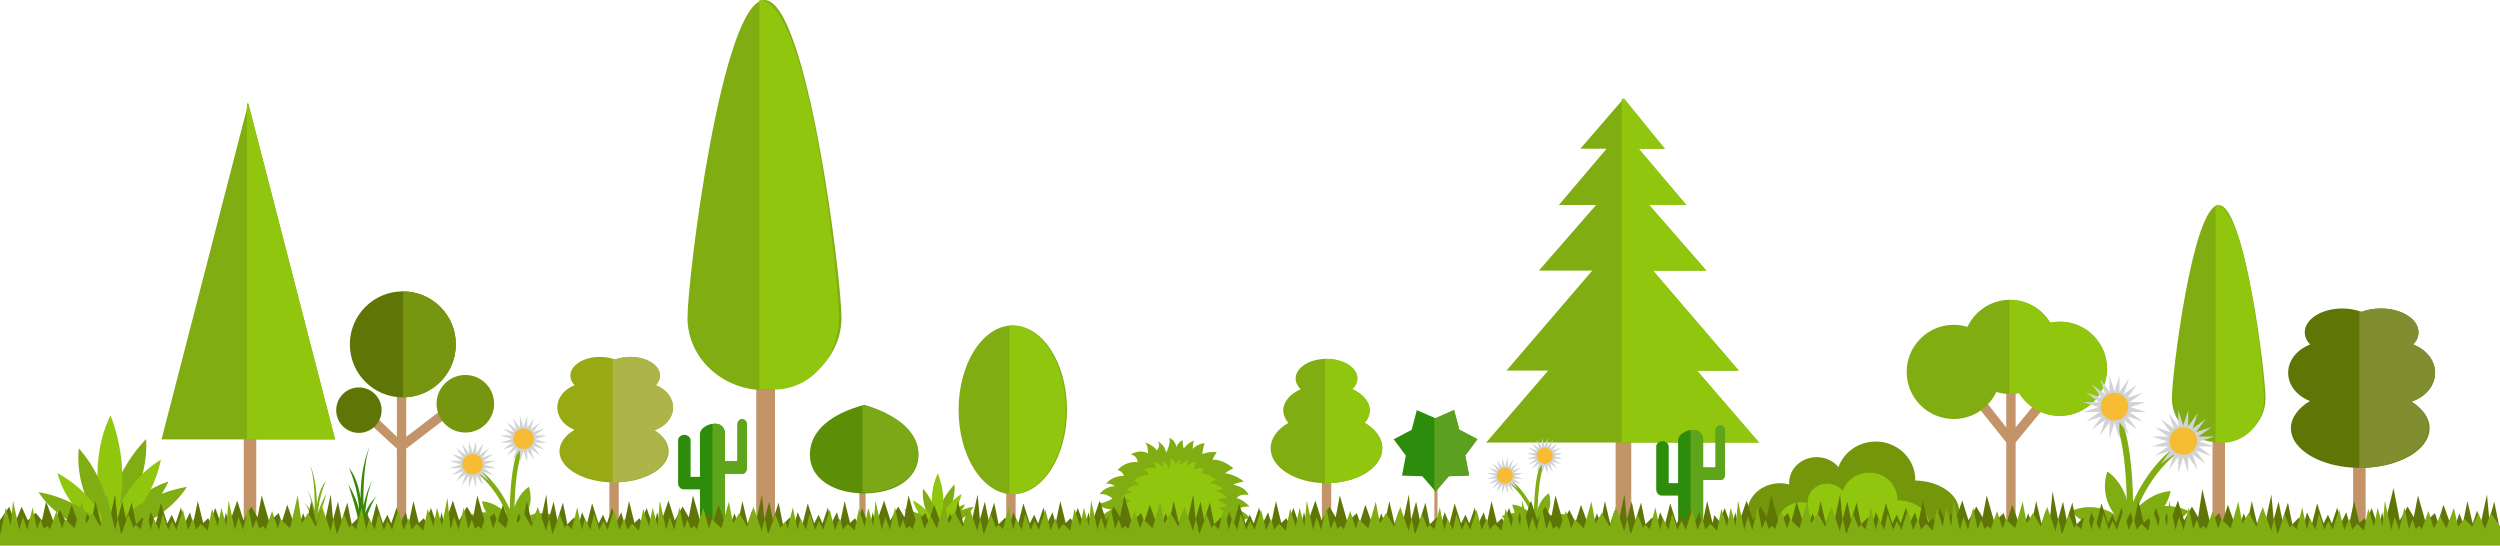 <svg width="563" height="123" viewBox="0 0 563 123" fill="none" xmlns="http://www.w3.org/2000/svg">
<path d="M299.797 104.577H297.686V121.467H299.797V104.577Z" fill="#C39467"/>
<path d="M307.334 95.224C308.059 94.387 308.467 93.437 308.467 92.424C308.467 90.46 306.926 88.729 304.548 87.638C305.265 86.941 305.681 86.118 305.681 85.224C305.681 82.789 302.57 80.812 298.728 80.812C294.885 80.812 291.775 82.789 291.775 85.224C291.775 86.118 292.197 86.941 292.908 87.638C290.536 88.729 288.988 90.467 288.988 92.424C288.988 93.437 289.403 94.387 290.121 95.224C287.672 96.66 286.145 98.694 286.145 100.953C286.145 105.295 291.775 108.814 298.728 108.814C305.681 108.814 311.311 105.295 311.311 100.953C311.311 98.694 309.783 96.653 307.334 95.224Z" fill="#80AD12"/>
<path d="M307.334 95.225C308.059 94.387 308.468 93.437 308.468 92.424C308.468 90.46 306.926 88.729 304.548 87.638C305.265 86.941 305.681 86.118 305.681 85.224C305.681 82.789 302.472 80.812 298.629 80.812C298.58 80.812 299.087 80.819 298.383 80.819V108.821C299.087 108.821 298.58 108.821 298.629 108.821C305.582 108.821 311.261 105.302 311.261 100.96C311.261 98.694 309.784 96.653 307.334 95.225Z" fill="#91C60E"/>
<path d="M532.739 100.355H529.924V120.763H532.739V100.355Z" fill="#C39467"/>
<path d="M543.091 90.453C546.195 89.412 548.383 86.899 548.383 83.95C548.383 81.121 546.357 78.693 543.45 77.581C544.21 76.779 544.646 75.843 544.646 74.837C544.646 71.874 540.86 69.467 536.194 69.467C534.597 69.467 533.112 69.756 531.838 70.241C530.564 69.756 529.079 69.467 527.482 69.467C522.816 69.467 519.03 71.867 519.03 74.837C519.03 75.843 519.473 76.779 520.226 77.581C517.32 78.693 515.293 81.121 515.293 83.95C515.293 86.772 517.306 89.193 520.198 90.305C517.545 91.903 515.912 94.063 515.912 96.442C515.912 101.375 522.901 105.373 531.521 105.373C540.142 105.373 547.131 101.375 547.131 96.442C547.138 94.141 545.604 92.043 543.091 90.453Z" fill="#5F7505"/>
<path d="M548.383 83.957C548.383 81.128 546.357 78.7 543.45 77.588C544.21 76.786 544.647 75.85 544.647 74.844C544.647 71.881 540.86 69.474 536.194 69.474C534.597 69.474 532.95 69.763 531.676 70.248C531.62 70.227 532.035 70.206 531.332 70.192V105.38C539.777 105.337 546.976 101.361 546.976 96.456C546.976 94.148 545.526 92.043 543.007 90.46C546.11 89.418 548.383 86.899 548.383 83.957Z" fill="#808E2F"/>
<path d="M139.342 104.577H137.231V120.764H139.342V104.577Z" fill="#C39467"/>
<path d="M147.4 96.893C149.842 96.077 151.566 94.092 151.566 91.777C151.566 89.546 149.969 87.632 147.682 86.759C148.28 86.126 148.625 85.387 148.625 84.599C148.625 82.262 145.641 80.369 141.967 80.369C140.708 80.369 139.539 80.594 138.533 80.981C137.527 80.594 136.358 80.369 135.099 80.369C131.418 80.369 128.441 82.262 128.441 84.599C128.441 85.387 128.793 86.126 129.384 86.759C127.09 87.632 125.5 89.546 125.5 91.777C125.5 94.001 127.083 95.908 129.363 96.788C127.273 98.047 125.992 99.751 125.992 101.622C125.992 105.507 131.495 108.653 138.287 108.653C145.078 108.653 150.581 105.5 150.581 101.622C150.588 99.8 149.385 98.139 147.4 96.893Z" fill="#98AA13"/>
<path d="M151.574 91.769C151.574 89.538 149.976 87.624 147.689 86.751C148.287 86.118 148.632 85.379 148.632 84.591C148.632 82.254 145.648 80.361 141.974 80.361C140.715 80.361 139.314 80.586 138.315 80.974C138.273 80.952 138.646 80.945 137.942 80.924V108.645C144.979 108.617 150.37 105.478 150.37 101.614C150.37 99.799 149.279 98.138 147.295 96.892C149.73 96.069 151.574 94.091 151.574 91.769Z" fill="#ADB548"/>
<path d="M228.719 103.873H226.608V120.06H228.719V103.873Z" fill="#C39467"/>
<path d="M240.289 92.304C240.289 102.804 234.82 111.312 228.079 111.312C221.337 111.312 215.875 102.804 215.875 92.304C215.875 81.804 221.344 73.296 228.079 73.296C234.82 73.296 240.289 81.811 240.289 92.304Z" fill="#80AD12"/>
<path d="M227.79 73.296C227.727 73.296 228.015 73.303 227.312 73.303V111.305C228.015 111.305 227.727 111.312 227.79 111.312C234.532 111.312 240 102.804 240 92.304C239.993 81.811 234.532 73.296 227.79 73.296Z" fill="#91C60E"/>
<path d="M462.286 89.482L460.555 88.159L453.918 96.259V87.687H451.807V96.259L445.438 88.159L443.707 89.482L451.807 99.623V120.764H453.918V99.623L462.286 89.482Z" fill="#C39467"/>
<path d="M463.912 72.444C463.166 72.444 462.441 72.521 461.737 72.669C459.879 69.587 456.516 67.518 452.652 67.518C448.415 67.518 444.763 70.009 443.067 73.605C442.089 73.31 441.054 73.148 439.984 73.148C434.129 73.148 429.379 77.898 429.379 83.753C429.379 89.609 434.129 94.359 439.984 94.359C444.221 94.359 447.873 91.868 449.57 88.271C450.548 88.567 451.582 88.729 452.652 88.729C453.398 88.729 454.123 88.651 454.827 88.504C456.684 91.586 460.048 93.655 463.912 93.655C469.767 93.655 474.518 88.905 474.518 83.049C474.518 77.194 469.774 72.444 463.912 72.444Z" fill="#80AD12"/>
<path d="M463.912 72.444C463.166 72.444 462.265 72.521 461.561 72.669C459.739 69.643 456.734 67.595 452.511 67.525V88.722C453.215 88.708 454.017 88.637 454.651 88.511C456.509 91.593 459.964 93.662 463.82 93.662C469.676 93.662 474.468 88.912 474.468 83.056C474.468 77.201 469.774 72.444 463.912 72.444Z" fill="#91C60E"/>
<path d="M194.939 99.651H193.531V118.652H194.939V99.651Z" fill="#C39467"/>
<path d="M206.846 102.382C206.846 107.885 201.371 111.115 194.615 111.115C187.859 111.115 182.384 107.885 182.384 102.382C182.384 96.878 187.352 93.113 194.615 91.178C201.272 93.155 206.846 96.871 206.846 102.382Z" fill="#5D8E07"/>
<path d="M194.509 91.178C194.453 91.192 194.939 91.213 194.235 91.227V110.911H196.269C202.244 110.207 206.79 107.357 206.79 102.311C206.797 96.808 201.167 93.155 194.509 91.178Z" fill="#7BA816"/>
<path d="M174.53 50.389H170.307V121.467H174.53V50.389Z" fill="#C39467"/>
<path d="M189.506 71.571C189.506 80.558 181.743 87.849 172.165 87.849C162.587 87.849 154.825 80.565 154.825 71.571C154.825 62.584 162.587 0 172.165 0C181.743 0 189.506 62.584 189.506 71.571Z" fill="#80AD12"/>
<path d="M175.48 87.687C183.467 86.984 188.928 79.566 188.928 71.642C188.928 62.655 182.271 0 171.011 0V87.687H175.48Z" fill="#91C60E"/>
<path d="M501.07 77.131H498.255V120.06H501.07V77.131Z" fill="#C39467"/>
<path d="M510.198 89.714C510.198 95.182 505.476 99.616 499.656 99.616C493.836 99.616 489.106 95.182 489.106 89.714C489.106 84.246 493.829 46.187 499.649 46.187C505.469 46.187 510.198 84.246 510.198 89.714Z" fill="#80AD12"/>
<path d="M501.668 99.651C506.524 98.947 509.853 94.647 509.853 89.827C509.853 84.359 505.996 46.187 498.959 46.187V99.651H501.668Z" fill="#91C60E"/>
<path d="M323.725 103.874H323.021V122.171H323.725V103.874Z" fill="#C39467"/>
<path d="M330.847 107.076L326.266 107.244L323.296 110.728L320.312 107.252L315.731 107.104L316.589 102.6L313.852 98.926L317.905 96.794L319.066 92.36L323.268 94.197L327.455 92.346L328.637 96.773L332.698 98.898L329.974 102.579L330.847 107.076Z" fill="#2E8C0C"/>
<path d="M328.637 96.773L327.455 92.346L323.211 94.197L323.021 94.141V110.545L323.24 110.728L326.238 107.244L330.833 107.076L329.967 102.579L332.698 98.898L328.637 96.773Z" fill="#5BA01F"/>
<path d="M367.358 78.538H363.839V119.356H367.358V78.538Z" fill="#C39467"/>
<path d="M396.134 99.653L382.179 83.466H391.574L372.256 60.946H384.269L371.39 46.168H379.765L369.032 33.5H374.937L365.408 22.472L355.886 33.5H361.791L351.052 46.168H359.433L346.548 60.946H358.568L339.25 83.466H348.638L334.689 99.653H396.134Z" fill="#80AD12"/>
<path d="M365.246 99.651H396.134L382.178 83.465H391.573L372.255 60.945H384.268L371.39 46.166H379.764L369.032 33.498H374.937L365.816 22.238H365.246V99.651Z" fill="#91C60E"/>
<path d="M57.708 84.872H54.893V120.763H57.708V84.872Z" fill="#C39467"/>
<path d="M36.377 98.948L55.92 23.252L75.456 98.948H36.377Z" fill="#80AD12"/>
<path d="M55.596 98.947H75.456L55.836 23.076L55.596 23.512V98.947Z" fill="#91C60E"/>
<path d="M101.966 93.001L100.235 91.677L91.488 98.37V89.095H89.376V98.37L81.6 90.974L79.869 92.297L89.376 101.03V122.171H91.488V101.03L101.966 93.001Z" fill="#C39467"/>
<path d="M102.656 77.553C102.656 84.147 97.314 89.489 90.72 89.489C84.126 89.489 78.785 84.147 78.785 77.553C78.785 70.959 84.126 65.618 90.72 65.618C97.314 65.618 102.656 70.959 102.656 77.553Z" fill="#5F7505"/>
<path d="M111.277 90.924C111.277 94.507 108.378 97.406 104.796 97.406C101.213 97.406 98.314 94.5 98.314 90.924C98.314 87.342 101.213 84.443 104.796 84.443C108.378 84.443 111.277 87.342 111.277 90.924Z" fill="#75960E"/>
<path d="M85.942 92.374C85.942 95.203 83.648 97.49 80.826 97.49C77.997 97.49 75.71 95.196 75.71 92.374C75.71 89.545 78.004 87.251 80.826 87.251C83.655 87.258 85.942 89.552 85.942 92.374Z" fill="#5F7505"/>
<path d="M90.784 65.618V89.482C97.35 89.447 102.656 84.119 102.656 77.546C102.656 70.98 97.35 65.653 90.784 65.618Z" fill="#75960E"/>
<path d="M280.796 120.06H247.72C247.72 120.06 248.952 118.533 250.416 117.892C250.416 117.892 249.064 116.808 247.72 117.104C247.72 117.104 248.424 115.126 250.887 114.711C250.887 114.711 248.304 114.866 247.312 113.402C247.312 113.402 248.952 113.276 250.535 112.276C250.535 112.276 249.085 110.967 247.629 111.319C247.629 111.319 248.727 109.511 251.063 109.511C251.063 109.511 250.226 108.765 249.128 108.941C249.128 108.941 250.05 107.266 253.132 107.139C253.132 107.139 252.738 106.041 251.682 105.865C251.682 105.865 253.181 103.838 256.214 104.064C256.214 104.064 256.081 102.48 254.631 102.389C254.631 102.389 256.482 100.981 258.544 102.121C258.544 102.121 258.544 99.792 257.706 99.616C257.706 99.616 259.557 100.059 260.521 101.417C260.521 101.417 261.535 100.404 260.697 99.391C260.697 99.391 262.457 100.186 262.59 101.987C262.59 101.987 263.688 100.01 263.336 98.645C263.336 98.645 264.702 99.039 264.92 100.714C264.92 100.714 265.272 99.524 266.37 99.13C266.37 99.13 266.236 100.052 266.588 101.023C266.588 101.023 267.249 99.876 268.875 99.222C268.875 99.222 268.607 99.749 268.607 101.073C268.607 101.073 269.755 99.925 271.247 99.799C271.247 99.799 270.761 101.65 270.761 102.262C270.761 102.262 272.344 101.6 274.019 101.819C274.019 101.819 273.576 102.389 273.048 103.536C273.048 103.536 275.159 103.226 277.756 105.471C277.756 105.471 276.306 106.133 275.905 106.569C275.905 106.569 278.326 106.879 280.128 108.462C280.128 108.462 278.411 108.68 277.749 109.187C277.749 109.187 280.388 109.518 281.183 111.453C281.183 111.453 279.114 111.101 278.502 112.199C278.502 112.199 279.516 112.199 281.409 114.05C281.409 114.05 279.382 114.008 278.502 114.796C278.502 114.796 280.353 115.014 281.409 116.689C281.409 116.689 279.691 116.998 278.77 117.963C278.777 117.948 280.402 117.949 280.796 120.06Z" fill="#80AD12"/>
<path d="M275.962 118.652H252.611C252.611 118.652 253.484 117.407 254.518 116.956C254.518 116.956 253.568 116.105 252.611 116.316C252.611 116.316 253.111 114.873 254.849 114.585C254.849 114.585 253.027 114.676 252.323 113.634C252.323 113.634 253.484 113.536 254.603 112.832C254.603 112.832 253.575 111.903 252.555 112.15C252.555 112.15 253.329 110.876 254.976 110.876C254.976 110.876 254.385 110.348 253.611 110.468C253.611 110.468 254.265 109.285 256.44 109.194C256.44 109.194 256.158 108.42 255.412 108.293C255.412 108.293 256.468 106.864 258.607 107.019C258.607 107.019 258.516 105.9 257.488 105.837C257.488 105.837 258.79 104.845 260.254 105.654C260.254 105.654 260.254 104.007 259.663 103.881C259.663 103.881 260.965 104.19 261.647 105.154C261.647 105.154 262.358 104.444 261.774 103.726C261.774 103.726 263.013 104.282 263.111 105.555C263.111 105.555 263.885 104.155 263.639 103.198C263.639 103.198 264.603 103.479 264.758 104.655C264.758 104.655 265.004 103.817 265.786 103.536C265.786 103.536 265.694 104.19 265.94 104.873C265.94 104.873 266.405 104.063 267.552 103.599C267.552 103.599 267.362 103.972 267.362 104.901C267.362 104.901 268.171 104.092 269.227 104C269.227 104 268.882 105.302 268.882 105.738C268.882 105.738 270.001 105.274 271.183 105.429C271.183 105.429 270.874 105.83 270.501 106.639C270.501 106.639 271.993 106.421 273.822 108.004C273.822 108.004 272.795 108.469 272.52 108.779C272.52 108.779 274.231 108.997 275.504 110.116C275.504 110.116 274.294 110.271 273.829 110.629C273.829 110.629 275.694 110.862 276.25 112.227C276.25 112.227 274.794 111.981 274.357 112.755C274.357 112.755 275.068 112.755 276.405 114.057C276.405 114.057 274.976 114.029 274.357 114.585C274.357 114.585 275.659 114.739 276.405 115.922C276.405 115.922 275.195 116.309 274.54 116.991C274.533 116.991 275.687 116.541 275.962 118.652Z" fill="#91C60E"/>
<path d="M439.956 118.652C440.759 117.245 441.216 116.365 441.216 115.162C441.216 111.418 436.803 108.3 431.321 108.216C431.321 108.173 431.328 108.089 431.328 108.047C431.328 103.303 427.338 99.433 422.419 99.433C418.527 99.433 415.226 101.833 414.016 105.19C412.883 103.831 411.11 102.945 409.118 102.945C405.691 102.945 402.918 105.527 402.918 108.708C402.918 108.835 402.932 108.962 402.939 109.088C402.27 108.919 401.567 108.821 400.835 108.821C396.781 108.821 393.495 111.826 393.495 115.316C393.495 116.471 393.861 117.245 394.48 118.652H439.956Z" fill="#74960B"/>
<path d="M433.433 120.06C434.003 119.356 434.326 118.455 434.326 117.597C434.326 114.936 431.188 112.727 427.289 112.663C427.289 112.635 427.296 112.579 427.296 112.544C427.296 109.166 424.46 106.421 420.962 106.421C418.196 106.421 415.846 108.131 414.98 110.517C414.171 109.553 412.918 108.919 411.497 108.919C409.062 108.919 407.084 110.756 407.084 113.022C407.084 113.114 407.091 113.205 407.098 113.297C406.627 113.177 406.12 113.107 405.599 113.107C402.714 113.107 400.377 115.225 400.377 117.702C400.377 118.519 400.638 119.349 401.081 120.053H433.433V120.06Z" fill="#91C60E"/>
<path d="M353.508 116.224C353.508 116.224 349.335 114.064 345.752 118.589C345.752 118.589 350.862 119.405 353.508 116.224Z" fill="#80AD12"/>
<path d="M348.8 111.073C348.8 111.073 350.58 115.422 345.753 118.589C345.753 118.589 345.401 113.423 348.8 111.073Z" fill="#80AD12"/>
<path d="M340.565 113.62C340.565 113.62 341.206 118.272 346.97 118.589C346.977 118.589 344.689 113.944 340.565 113.62Z" fill="#80AD12"/>
<path d="M338.187 116.245C338.187 116.245 342.768 113.649 346.977 118.575C346.977 118.568 341.284 119.694 338.187 116.245Z" fill="#80AD12"/>
<path d="M345.464 117.533C345.45 117.477 344.162 112.107 339.369 108.378L339.869 107.737C342.909 110.102 344.584 113.029 345.45 115.035C345.506 111.664 345.858 105.724 347.54 103.311L348.208 103.775C346.006 106.949 346.266 117.329 346.266 117.435L345.464 117.533Z" fill="#80AD12"/>
<path d="M347.871 100.615L348.518 98.595L348.511 100.721L349.75 98.996L349.088 101.016L350.798 99.764L349.545 101.474L351.558 100.812L349.841 102.051L351.959 102.044L349.94 102.691L351.959 103.339L349.841 103.332L351.558 104.57L349.545 103.902L350.798 105.619L349.088 104.366L349.75 106.379L348.511 104.655L348.518 106.78L347.871 104.76L347.223 106.78L347.23 104.655L345.992 106.379L346.653 104.366L344.943 105.619L346.196 103.902L344.183 104.57L345.907 103.332L343.782 103.339L345.801 102.691L343.782 102.044L345.907 102.051L344.183 100.812L346.196 101.474L344.943 99.764L346.653 101.016L345.992 98.996L347.23 100.721L347.223 98.595L347.871 100.615Z" fill="#D1D3D4"/>
<path d="M349.679 102.635C349.679 103.634 348.87 104.444 347.871 104.444C346.871 104.444 346.062 103.634 346.062 102.635C346.062 101.636 346.871 100.826 347.871 100.826C348.87 100.826 349.679 101.636 349.679 102.635Z" fill="#F7BB34"/>
<path d="M338.919 105.091L339.566 103.071L339.559 105.197L340.798 103.472L340.136 105.492L341.847 104.239L340.594 105.95L342.614 105.281L340.889 106.527L343.015 106.52L340.995 107.167L343.015 107.814L340.889 107.8L342.614 109.046L340.594 108.377L341.847 110.095L340.136 108.842L340.798 110.855L339.559 109.131L339.566 111.256L338.919 109.236L338.271 111.256L338.286 109.131L337.04 110.855L337.701 108.842L335.991 110.095L337.244 108.377L335.231 109.046L336.955 107.8L334.83 107.814L336.85 107.167L334.83 106.52L336.955 106.527L335.231 105.281L337.244 105.95L335.991 104.239L337.701 105.492L337.04 103.472L338.286 105.197L338.271 103.071L338.919 105.091Z" fill="#D1D3D4"/>
<path d="M340.728 107.111C340.728 108.11 339.918 108.919 338.919 108.919C337.92 108.919 337.11 108.11 337.11 107.111C337.11 106.111 337.92 105.302 338.919 105.302C339.918 105.302 340.728 106.111 340.728 107.111Z" fill="#F7BB34"/>
<path d="M125.127 116.217C125.127 116.217 119.778 113.445 115.183 119.25C115.183 119.25 121.735 120.292 125.127 116.217Z" fill="#80AD12"/>
<path d="M119.088 109.616C119.088 109.616 121.369 115.19 115.183 119.243C115.183 119.25 114.732 112.628 119.088 109.616Z" fill="#80AD12"/>
<path d="M108.539 112.881C108.539 112.881 109.362 118.849 116.752 119.25C116.752 119.25 113.817 113.297 108.539 112.881Z" fill="#80AD12"/>
<path d="M105.485 116.245C105.485 116.245 111.361 112.917 116.752 119.229C116.752 119.222 109.454 120.665 105.485 116.245Z" fill="#80AD12"/>
<path d="M114.81 117.892C114.796 117.822 113.142 110.939 106.998 106.161L107.638 105.337C111.53 108.363 113.684 112.121 114.796 114.69C114.873 110.376 115.323 102.762 117.477 99.658L118.335 100.256C115.513 104.324 115.844 117.632 115.844 117.766L114.81 117.892Z" fill="#80AD12"/>
<path d="M117.899 96.217L118.729 93.627L118.722 96.343L120.313 94.141L119.461 96.723L121.657 95.119L120.045 97.308L122.628 96.456L120.425 98.046L123.142 98.039L120.552 98.87L123.142 99.7L120.425 99.686L122.628 101.277L120.045 100.425L121.657 102.621L119.461 101.016L120.313 103.599L118.722 101.389L118.729 104.113L117.899 101.523L117.069 104.113L117.083 101.389L115.492 103.599L116.344 101.016L114.148 102.621L115.753 100.425L113.17 101.277L115.38 99.686L112.663 99.7L115.246 98.87L112.663 98.039L115.38 98.046L113.17 96.456L115.753 97.308L114.148 95.119L116.344 96.723L115.492 94.141L117.083 96.343L117.069 93.627L117.899 96.217Z" fill="#D1D3D4"/>
<path d="M120.221 98.799C120.221 100.08 119.187 101.115 117.906 101.115C116.625 101.115 115.591 100.08 115.591 98.799C115.591 97.519 116.625 96.484 117.906 96.484C119.18 96.477 120.221 97.519 120.221 98.799Z" fill="#F7BB34"/>
<path d="M106.428 101.952L107.258 99.362L107.251 102.079L108.835 99.876L107.99 102.459L110.179 100.854L108.574 103.043L111.157 102.199L108.954 103.782L111.671 103.775L109.081 104.605L111.671 105.436L108.954 105.422L111.157 107.012L108.574 106.161L110.179 108.356L107.99 106.752L108.835 109.335L107.251 107.132L107.258 109.848L106.428 107.258L105.598 109.848L105.612 107.132L104.021 109.335L104.866 106.752L102.677 108.356L104.282 106.161L101.699 107.012L103.909 105.422L101.185 105.436L103.775 104.605L101.185 103.775L103.909 103.782L101.699 102.199L104.282 103.043L102.677 100.854L104.866 102.459L104.021 99.876L105.612 102.079L105.598 99.362L106.428 101.952Z" fill="#D1D3D4"/>
<path d="M108.743 104.535C108.743 105.816 107.709 106.85 106.428 106.85C105.147 106.85 104.113 105.816 104.113 104.535C104.113 103.254 105.147 102.22 106.428 102.22C107.709 102.22 108.743 103.254 108.743 104.535Z" fill="#F7BB34"/>
<path d="M466.432 115.091C466.432 115.091 473.645 111.354 479.845 119.18C479.852 119.18 471.006 120.588 466.432 115.091Z" fill="#80AD12"/>
<path d="M474.581 106.182C474.581 106.182 471.499 113.698 479.852 119.18C479.852 119.18 480.464 110.249 474.581 106.182Z" fill="#80AD12"/>
<path d="M488.818 110.587C488.818 110.587 487.706 118.638 477.734 119.18C477.741 119.18 481.689 111.15 488.818 110.587Z" fill="#80AD12"/>
<path d="M492.935 115.126C492.935 115.126 485.011 110.637 477.734 119.152C477.741 119.145 487.586 121.094 492.935 115.126Z" fill="#80AD12"/>
<path d="M480.352 117.35C480.373 117.259 482.604 107.962 490.894 101.516L490.028 100.404C484.778 104.493 481.872 109.56 480.373 113.022C480.267 107.195 479.662 96.92 476.756 92.74L475.602 93.543C479.416 99.032 478.966 116.991 478.958 117.167L480.352 117.35Z" fill="#80AD12"/>
<path d="M476.186 88.096L475.059 84.605L475.074 88.271L472.934 85.294L474.081 88.778L471.118 86.611L473.286 89.573L469.802 88.426L472.779 90.566L469.113 90.559L472.603 91.677L469.113 92.796L472.779 92.782L469.802 94.929L473.286 93.782L471.118 96.737L474.081 94.57L472.934 98.053L475.074 95.084L475.059 98.75L476.186 95.253L477.304 98.75L477.29 95.084L479.437 98.053L478.29 94.57L481.245 96.737L479.078 93.782L482.562 94.929L479.592 92.782L483.258 92.796L479.761 91.677L483.258 90.559L479.592 90.566L482.562 88.426L479.078 89.573L481.245 86.611L478.29 88.778L479.437 85.294L477.29 88.271L477.304 84.605L476.186 88.096Z" fill="#D1D3D4"/>
<path d="M473.054 91.579C473.054 93.303 474.454 94.704 476.178 94.704C477.903 94.704 479.303 93.303 479.303 91.579C479.303 89.855 477.903 88.454 476.178 88.454C474.454 88.454 473.054 89.855 473.054 91.579Z" fill="#F7BB34"/>
<path d="M491.668 95.837L490.542 92.346L490.556 96.013L488.417 93.036L489.564 96.519L486.601 94.352L488.768 97.314L485.285 96.167L488.262 98.307L484.595 98.3L488.086 99.419L484.595 100.538L488.262 100.524L485.285 102.67L488.768 101.523L486.601 104.479L489.564 102.311L488.417 105.795L490.556 102.825L490.542 106.491L491.668 102.994L492.787 106.491L492.773 102.825L494.919 105.795L493.772 102.311L496.728 104.479L494.56 101.523L498.044 102.67L495.074 100.524L498.741 100.538L495.243 99.419L498.741 98.3L495.074 98.307L498.044 96.167L494.56 97.314L496.728 94.352L493.772 96.519L494.919 93.036L492.773 96.013L492.787 92.346L491.668 95.837Z" fill="#D1D3D4"/>
<path d="M488.537 99.32C488.537 101.044 489.937 102.445 491.661 102.445C493.385 102.445 494.786 101.044 494.786 99.32C494.786 97.596 493.385 96.196 491.661 96.196C489.937 96.196 488.537 97.596 488.537 99.32Z" fill="#F7BB34"/>
<path d="M214.968 109.074C214.968 109.074 210.379 113.501 210.971 119.328C210.971 119.321 215.306 114.915 214.968 109.074Z" fill="#80AD12"/>
<path d="M217.325 113.557C217.325 113.557 215.376 118.132 210.97 119.321C210.97 119.321 212.976 114.936 217.325 113.557Z" fill="#80AD12"/>
<path d="M211.196 106.576C211.196 106.576 214.165 113.339 210.978 119.328C210.978 119.321 208.268 112.692 211.196 106.576Z" fill="#91C60E"/>
<path d="M216.53 111.256C216.53 111.256 215.559 116.844 210.97 119.321C210.97 119.321 212.054 113.923 216.53 111.256Z" fill="#91C60E"/>
<path d="M219.274 114.134C219.274 114.134 213.644 114.859 210.97 119.328C210.97 119.321 216.41 118.483 219.274 114.134Z" fill="#80AD12"/>
<path d="M207.86 110.052C207.86 110.052 211.773 114.162 211.034 119.321C211.034 119.321 207.339 115.239 207.86 110.052Z" fill="#80AD12"/>
<path d="M205.601 112.677C205.601 112.677 210.062 114.859 211.027 119.321C211.034 119.321 206.755 117.09 205.601 112.677Z" fill="#91C60E"/>
<path d="M203.602 114.676C203.602 114.676 208.634 115.324 211.034 119.321C211.034 119.321 206.164 118.568 203.602 114.676Z" fill="#80AD12"/>
<path d="M32.914 98.863C32.914 98.863 23.132 108.307 24.378 120.735C24.385 120.728 33.639 111.326 32.914 98.863Z" fill="#80AD12"/>
<path d="M37.946 108.434C37.946 108.434 33.787 118.188 24.385 120.728C24.385 120.728 28.664 111.376 37.946 108.434Z" fill="#80AD12"/>
<path d="M24.864 93.528C24.864 93.528 31.204 107.955 24.406 120.728C24.399 120.728 18.607 106.576 24.864 93.528Z" fill="#91C60E"/>
<path d="M36.243 103.522C36.243 103.522 34.167 115.45 24.385 120.728C24.385 120.728 26.693 109.215 36.243 103.522Z" fill="#91C60E"/>
<path d="M42.105 109.651C42.105 109.651 30.099 111.193 24.385 120.728C24.385 120.728 35.997 118.934 42.105 109.651Z" fill="#80AD12"/>
<path d="M17.741 100.96C17.741 100.96 26.088 109.729 24.512 120.728C24.512 120.728 16.637 112.016 17.741 100.96Z" fill="#80AD12"/>
<path d="M12.935 106.555C12.935 106.555 22.457 111.214 24.512 120.735C24.512 120.728 15.391 115.971 12.935 106.555Z" fill="#91C60E"/>
<path d="M8.663 110.827C8.663 110.827 19.402 112.206 24.512 120.735C24.512 120.728 14.131 119.124 8.663 110.827Z" fill="#80AD12"/>
<path d="M78.412 109.025C78.412 109.025 80.417 114.922 80.952 118.652H81.846C81.846 118.652 83.366 113.444 84.795 111.77C84.795 111.77 83.239 113.057 82.254 115.513C82.254 115.513 82.416 111.488 83.852 108.131C83.852 108.131 82.62 110.256 81.846 113.937C81.846 113.937 81.6 104.556 83.282 100.545C83.282 100.545 81.191 104.429 81.191 112.375C81.191 112.375 80.861 108.159 78.573 105.33C78.573 105.33 80.664 109.94 80.868 114.768C80.875 114.775 80.213 111.931 78.412 109.025Z" fill="#3A8708"/>
<path d="M73.542 111.15C73.542 111.15 71.98 115.746 71.564 118.652H70.868C70.868 118.652 69.685 114.592 68.566 113.283C68.566 113.283 69.777 114.289 70.544 116.203C70.544 116.203 70.417 113.064 69.298 110.447C69.298 110.447 70.255 112.1 70.861 114.972C70.861 114.972 71.051 107.66 69.742 104.535C69.742 104.535 71.367 107.568 71.367 113.754C71.367 113.754 71.621 110.468 73.408 108.265C73.408 108.265 71.782 111.854 71.621 115.619C71.628 115.626 72.141 113.416 73.542 111.15Z" fill="#80AD12"/>
<path d="M167.14 94.408C166.493 94.408 166.085 94.936 166.085 95.583V103.874H163.27V97.73C163.27 96.442 162.446 95.428 161.152 95.428H160.757C159.47 95.428 157.633 96.442 157.633 97.73V107.392H155.522V99.095C155.522 98.448 154.761 97.92 154.114 97.92C153.467 97.92 152.707 98.448 152.707 99.095V108.87C152.707 109.518 153.262 110.2 153.91 110.2H157.64V116.105C157.64 117.393 159.47 118.645 160.764 118.645H161.159C162.446 118.645 163.277 117.393 163.277 116.105V106.689H167.225C167.872 106.689 168.203 106.006 168.203 105.358V95.583C168.196 94.929 167.788 94.408 167.14 94.408Z" fill="#2D8C0A"/>
<path d="M167.14 94.408C166.493 94.408 166.085 94.936 166.085 95.583V103.874H163.27V97.73C163.27 96.442 162.446 95.428 161.152 95.428H160.757C160.694 95.428 160.448 95.583 160.448 95.583V118.638C160.448 118.645 160.687 118.652 160.757 118.652H161.152C162.439 118.652 163.27 117.4 163.27 116.112V106.689H167.218C167.865 106.689 168.196 106.006 168.196 105.358V95.583C168.196 94.929 167.788 94.408 167.14 94.408Z" fill="#5FA51C"/>
<path d="M387.414 95.816C386.767 95.816 386.359 96.343 386.359 96.991V105.281H383.544V99.137C383.544 97.849 382.72 96.836 381.425 96.836H381.031C379.743 96.836 377.907 97.849 377.907 99.137V108.8H375.795V100.503C375.795 99.855 375.035 99.327 374.388 99.327C373.741 99.327 372.98 99.855 372.98 100.503V110.278C372.98 110.925 373.536 111.608 374.184 111.608H377.914V117.512C377.914 118.8 379.743 120.053 381.038 120.053H381.432C382.72 120.053 383.551 118.8 383.551 117.512V108.096H387.499C388.146 108.096 388.477 107.413 388.477 106.766V96.991C388.47 96.336 388.062 95.816 387.414 95.816Z" fill="#2D8C0A"/>
<path d="M387.414 95.816C386.767 95.816 386.359 96.343 386.359 96.991V105.281H383.544V99.137C383.544 97.849 382.72 96.836 381.425 96.836H381.031C380.968 96.836 380.722 96.991 380.722 96.991V120.046C380.722 120.053 380.961 120.06 381.031 120.06H381.425C382.713 120.06 383.544 118.807 383.544 117.519V108.096H387.492C388.139 108.096 388.47 107.413 388.47 106.766V96.991C388.47 96.336 388.062 95.816 387.414 95.816Z" fill="#5FA51C"/>
<path d="M563 118.652H0V121.467H563V118.652Z" fill="#5F7505"/>
<path d="M563 119.356L561.698 112.959L560.593 117.013L560.065 111.354L558.658 117.878L557.842 114.979L556.842 117.899L555.667 112.853L554.675 117.716L553.851 115.605L553.148 117.653L552.324 117.013L551.74 117.773L550.276 113.67L549.045 117.597L548.341 115.542L546.23 117.54L544.527 111.558L543.591 116.485L542.183 114.078L540.424 117.188L539.016 109.912L536.729 119.356H537.616H563Z" fill="#5F7505"/>
<path d="M536.454 115.352L535.701 118.99L534.076 114.402L532.915 117.477L532.45 116.696L531.345 117.773L530.128 112.832L529.079 117.885L528.382 115.352L527.158 117.885L526.349 114.282L525.124 117.885L524.258 115.908L523.266 117.885L521.816 113.353L520.655 117.942L519.55 115.352L518.854 117.829L517.749 116.548L516.236 118.061L515.25 113.177L513.393 118.99L537.433 119.356L536.454 115.352Z" fill="#5F7505"/>
<path d="M514.441 119.356L513.139 112.959L512.035 117.013L511.507 111.354L510.099 117.878L509.283 114.979L508.284 117.899L507.108 112.853L506.116 117.716L505.293 115.605L504.589 117.653L503.766 117.013L503.181 117.773L501.718 113.67L500.486 117.597L499.782 115.542L497.671 117.54L495.968 110.151L495.032 116.485L493.624 114.078L491.865 117.188L490.458 112.727L488.17 119.356H489.057H514.441Z" fill="#5F7505"/>
<path d="M487.896 115.352L487.143 118.99L485.517 114.402L484.356 117.477L483.891 116.696L482.787 117.773L481.569 112.832L480.521 117.885L479.824 115.352L478.599 117.885L477.79 114.282L476.565 117.885L475.7 115.908L474.708 117.885L473.258 113.353L472.097 117.942L470.992 115.352L470.295 117.829L469.19 116.548L467.677 118.061L466.692 113.177L464.834 118.99L488.874 119.356L487.896 115.352Z" fill="#5F7505"/>
<path d="M465.882 119.356L464.58 112.959L463.475 117.012L462.244 110.651L461.54 117.878L460.724 114.979L459.724 117.899L458.549 112.853L457.557 117.716L456.734 115.605L456.03 117.653L455.206 117.012L454.622 117.773L453.158 113.67L451.927 117.597L451.223 115.542L449.112 117.54L447.409 111.558L446.473 116.485L445.065 114.078L443.306 117.188L441.899 112.727L439.611 119.356H440.498H465.882Z" fill="#5F7505"/>
<path d="M439.337 115.352L438.584 118.99L436.959 114.402L435.797 117.477L435.333 116.696L434.228 117.773L433.011 112.832L431.962 117.885L431.265 115.352L430.041 117.885L429.231 114.282L428.007 117.885L427.141 115.908L426.149 117.885L424.699 113.353L423.538 117.942L422.433 115.352L421.736 117.829L420.632 116.548L419.119 118.061L418.133 113.177L416.275 118.99L440.315 119.356L439.337 115.352Z" fill="#5F7505"/>
<path d="M417.324 119.356L416.022 112.959L414.917 117.013L414.389 111.354L412.982 117.878L412.165 114.979L411.166 117.899L409.991 112.853L408.998 117.716L408.175 115.605L407.471 117.653L406.648 117.013L406.064 117.773L404.6 112.966L403.368 117.597L402.665 115.542L400.553 117.54L398.85 111.558L397.914 116.485L396.507 114.078L394.747 117.188L393.34 112.727L391.053 119.356H391.939H417.324Z" fill="#5F7505"/>
<path d="M390.778 115.352L390.025 118.99L388.4 114.402L387.238 117.477L386.07 115.992L385.669 117.773L384.451 112.832L383.403 117.885L382.706 115.352L381.482 117.885L380.672 114.282L379.448 117.885L378.582 115.908L377.59 117.885L376.14 113.353L374.979 117.942L373.874 115.352L373.177 117.829L372.073 116.548L370.559 118.061L369.574 113.177L367.716 118.99L391.756 119.356L390.778 115.352Z" fill="#5F7505"/>
<path d="M368.765 119.356L367.463 112.959L366.358 117.013L365.83 111.354L364.423 117.878L363.607 114.979L362.607 117.899L361.432 112.853L360.44 117.716L359.616 115.605L358.913 117.653L358.089 117.013L357.505 117.773L356.041 113.67L354.81 117.597L353.402 114.838L351.995 117.54L350.292 111.558L349.356 116.485L347.948 114.078L346.189 117.188L344.781 112.727L342.494 119.356H343.381H368.765Z" fill="#5F7505"/>
<path d="M342.22 115.352L341.467 118.99L339.841 114.402L338.68 117.477L338.215 116.696L337.11 117.773L335.893 112.832L334.844 117.885L334.148 115.352L332.923 117.885L332.114 114.282L330.889 117.885L330.024 115.908L329.031 117.885L327.582 113.353L326.42 117.942L325.316 115.352L324.619 117.829L323.514 116.548L322.001 118.061L321.016 113.177L319.158 118.99L343.198 119.356L342.22 115.352Z" fill="#5F7505"/>
<path d="M320.206 119.356L318.904 112.959L317.799 117.013L317.271 111.354L315.864 117.878L315.048 114.979L314.048 117.899L312.873 112.853L311.881 117.716L311.057 115.605L310.354 117.653L309.53 117.013L308.946 117.773L307.482 113.67L306.251 117.597L305.547 115.542L303.436 117.54L301.733 111.558L300.797 116.485L299.389 114.078L297.63 117.188L296.222 112.727L293.935 119.356H294.822H320.206Z" fill="#5F7505"/>
<path d="M293.661 115.352L292.908 118.99L291.282 114.402L290.121 117.477L289.657 116.696L288.552 117.773L287.334 112.832L286.286 117.885L285.589 115.352L284.364 117.885L283.555 114.282L282.331 117.885L281.465 115.908L280.473 117.885L279.023 113.353L277.862 117.942L276.757 115.352L276.06 117.829L274.955 116.548L273.442 118.061L272.457 113.177L270.599 118.99L294.639 119.356L293.661 115.352Z" fill="#5F7505"/>
<path d="M271.647 119.356L270.346 112.959L269.241 117.013L268.713 111.354L267.305 117.878L266.489 114.979L265.49 117.899L264.314 112.853L263.322 117.716L262.499 115.605L261.795 117.653L260.972 117.013L260.387 117.773L258.924 113.67L257.692 117.597L256.988 115.542L254.877 117.54L253.174 111.558L252.238 116.485L250.831 114.078L249.071 117.188L247.664 112.727L245.376 119.356H246.263H271.647Z" fill="#5F7505"/>
<path d="M245.102 115.352L244.349 118.99L242.723 114.402L241.562 117.477L241.098 116.696L239.993 117.773L238.775 112.832L237.727 117.885L237.03 115.352L235.805 117.885L234.996 114.282L233.779 117.885L232.906 115.908L231.914 117.885L230.464 113.353L229.303 117.942L228.198 115.352L227.501 117.829L226.396 116.548L224.883 118.061L223.898 113.177L222.04 118.99L246.08 119.356L245.102 115.352Z" fill="#5F7505"/>
<path d="M223.089 119.356L221.787 112.959L220.682 117.013L220.154 111.354L218.747 117.878L217.93 114.979L216.931 117.899L215.756 112.853L214.764 117.716L213.94 115.605L213.236 117.653L212.413 117.013L211.829 117.773L210.365 113.67L209.134 117.597L208.43 115.542L206.319 117.54L204.615 111.558L203.679 116.485L202.272 114.078L200.513 117.188L199.105 112.727L196.818 119.356H197.705H223.089Z" fill="#5F7505"/>
<path d="M196.543 115.352L195.79 118.99L194.165 114.402L193.003 117.477L192.539 116.696L191.434 117.773L190.217 112.832L189.168 117.885L188.471 115.352L187.247 117.885L186.437 114.282L185.22 117.885L184.347 115.908L183.355 117.885L181.905 113.353L180.744 117.942L179.639 115.352L178.943 117.829L177.838 116.548L176.325 118.061L175.339 113.177L173.481 118.99L197.522 119.356L196.543 115.352Z" fill="#5F7505"/>
<path d="M174.53 119.356L173.228 112.959L172.123 117.013L171.596 111.354L170.188 117.878L169.372 114.979L168.372 117.899L167.197 112.853L166.205 117.716L165.382 115.605L164.678 117.653L163.854 117.013L163.27 117.773L161.806 113.67L160.575 117.597L159.871 115.542L157.76 117.54L156.057 111.558L155.121 116.485L153.713 114.078L151.954 117.188L150.546 112.727L148.259 119.356H149.146H174.53Z" fill="#5F7505"/>
<path d="M147.985 115.352L147.232 118.99L145.606 114.402L144.445 117.477L143.98 116.696L142.876 117.773L141.658 112.832L140.609 117.885L139.913 115.352L138.688 117.885L137.879 114.282L136.661 117.885L135.789 115.908L134.796 117.885L133.347 113.353L132.186 117.942L131.081 115.352L130.384 117.829L129.279 116.548L127.766 118.061L126.781 113.177L124.923 118.99L148.963 119.356L147.985 115.352Z" fill="#5F7505"/>
<path d="M125.971 119.356L124.669 112.959L123.564 117.013L123.037 111.354L121.629 117.878L120.813 114.979L119.813 117.899L118.638 112.853L117.646 117.716L116.822 115.605L116.119 117.653L115.295 117.013L114.711 117.773L113.247 113.67L112.016 117.597L111.312 115.542L109.201 117.54L107.498 111.558L106.562 116.485L105.154 114.078L103.395 117.188L101.987 112.727L99.7 119.356H100.587H125.971Z" fill="#5F7505"/>
<path d="M99.426 115.352L98.673 118.99L97.047 114.402L95.886 117.477L95.421 116.696L94.316 117.773L93.099 112.832L92.05 117.885L91.354 115.352L90.129 117.885L89.32 114.282L88.102 117.885L87.23 115.908L86.237 117.885L84.788 113.353L83.626 117.942L82.522 115.352L81.825 117.829L80.72 116.548L79.207 118.061L78.222 113.177L76.364 118.99L100.404 119.356L99.426 115.352Z" fill="#5F7505"/>
<path d="M77.413 119.356L76.111 112.959L75.006 117.013L74.478 111.354L73.07 117.878L72.254 114.979L71.255 117.899L70.079 112.853L69.087 117.716L68.264 115.605L67.56 117.653L66.737 117.013L66.153 117.773L64.689 113.67L63.457 117.597L62.754 115.542L60.642 117.54L58.939 111.558L58.003 116.485L56.596 114.078L54.836 117.188L53.429 112.727L51.142 119.356H52.028H77.413Z" fill="#5F7505"/>
<path d="M50.867 115.352L50.114 118.99L48.488 114.402L47.327 117.477L46.863 116.696L45.758 117.773L44.54 112.832L43.492 117.885L42.795 115.352L41.571 117.885L40.761 114.282L39.544 117.885L38.671 115.908L37.679 117.885L36.229 113.353L35.068 117.942L33.963 115.352L33.266 117.829L32.161 116.548L30.648 118.061L29.663 113.177L27.805 118.99L51.845 119.356L50.867 115.352Z" fill="#5F7505"/>
<path d="M0 117.111L2.069 114.12L3.392 117.716L4.87 114.134L6.277 117.188L8.037 115.485L9.444 117.188L10.38 112.966L12.083 117.54L13.491 114.838L14.898 117.597L16.13 113.67L17.594 117.773L18.178 117.013L19.001 117.653L19.705 115.605L20.528 117.716L21.521 112.853L22.696 117.899L23.695 114.979L24.512 117.878L25.919 111.354L26.447 117.013L27.552 112.959L28.854 119.356H3.469H2.583H0V117.111Z" fill="#5F7505"/>
<path d="M563 120.06H0V122.875H563V120.06Z" fill="#80AD12"/>
<path d="M0 120.764L1.302 114.366L2.407 118.42L2.935 112.762L4.342 119.286L5.158 116.386L6.158 119.307L7.333 114.261L8.325 119.124L9.149 117.013L9.852 119.06L10.676 118.42L11.26 119.18L12.724 115.077L13.955 119.004L14.659 116.949L16.77 118.948L18.473 112.966L19.409 117.892L20.817 115.485L22.576 118.596L23.984 111.319L26.271 120.764H25.384H0Z" fill="#80AD12"/>
<path d="M26.546 116.759L27.299 120.398L28.924 115.809L30.085 118.884L30.55 118.103L31.655 119.18L32.872 114.24L33.921 119.293L34.618 116.759L35.842 119.293L36.651 115.689L37.869 119.293L38.742 117.322L39.734 119.293L41.184 114.761L42.345 119.349L43.45 116.759L44.146 119.236L45.251 117.956L46.764 119.469L47.75 114.585L49.608 120.398L25.567 120.764L26.546 116.759Z" fill="#80AD12"/>
<path d="M48.559 120.764L49.861 114.366L50.965 118.42L51.493 112.762L52.901 119.286L53.717 116.386L54.716 119.307L55.892 114.261L56.884 119.124L57.707 117.013L58.411 119.06L59.234 118.42L59.819 119.18L61.282 115.077L62.514 119.004L63.218 116.949L65.329 118.948L67.032 111.558L67.968 117.892L69.376 115.485L71.135 118.596L72.542 114.134L74.83 120.764H73.943H48.559Z" fill="#80AD12"/>
<path d="M75.104 116.759L75.857 120.398L77.483 115.809L78.644 118.884L79.109 118.103L80.213 119.18L81.431 114.24L82.48 119.293L83.176 116.759L84.401 119.293L85.21 115.689L86.427 119.293L87.3 117.322L88.293 119.293L89.742 114.761L90.903 119.349L92.008 116.759L92.705 119.236L93.81 117.956L95.323 119.469L96.308 114.585L98.166 120.398L74.126 120.764L75.104 116.759Z" fill="#80AD12"/>
<path d="M97.118 120.763L98.42 114.366L99.525 118.42L100.756 112.058L101.46 119.286L102.276 116.386L103.275 119.307L104.451 114.261L105.443 119.124L106.266 117.012L106.97 119.06L107.794 118.42L108.378 119.18L109.841 115.077L111.073 119.004L111.777 116.949L113.888 118.948L115.591 112.966L116.527 117.892L117.935 115.485L119.694 118.596L121.101 114.134L123.389 120.763H122.502H97.118Z" fill="#80AD12"/>
<path d="M123.663 116.759L124.416 120.398L126.041 115.809L127.203 118.884L127.667 118.103L128.772 119.18L129.99 114.24L131.038 119.293L131.735 116.759L132.959 119.293L133.769 115.689L134.986 119.293L135.859 117.322L136.851 119.293L138.301 114.761L139.462 119.349L140.567 116.759L141.264 119.236L142.368 117.956L143.882 119.469L144.867 114.585L146.725 120.398L122.685 120.764L123.663 116.759Z" fill="#80AD12"/>
<path d="M145.676 120.763L146.978 114.366L148.083 118.42L148.611 112.762L150.018 119.286L150.835 116.386L151.834 119.307L153.009 114.261L154.002 119.124L154.825 117.012L155.529 119.06L156.352 118.42L156.936 119.18L158.4 114.373L159.632 119.004L160.335 116.949L162.447 118.948L164.15 112.966L165.086 117.892L166.493 115.485L168.253 118.596L169.66 114.134L171.947 120.763H171.061H145.676Z" fill="#80AD12"/>
<path d="M172.222 116.759L172.975 120.398L174.601 115.809L175.762 118.884L176.93 117.4L177.331 119.18L178.549 114.24L179.597 119.293L180.294 116.759L181.518 119.293L182.328 115.689L183.545 119.293L184.418 117.322L185.41 119.293L186.86 114.761L188.021 119.349L189.126 116.759L189.823 119.236L190.928 117.956L192.441 119.469L193.426 114.585L195.284 120.398L171.244 120.764L172.222 116.759Z" fill="#80AD12"/>
<path d="M194.235 120.763L195.537 114.366L196.642 118.42L197.17 112.762L198.577 119.286L199.393 116.386L200.393 119.307L201.568 114.261L202.56 119.124L203.384 117.012L204.087 119.06L204.911 118.42L205.495 119.18L206.959 115.077L208.19 119.004L209.598 116.245L211.005 118.948L212.708 112.966L213.644 117.892L215.052 115.485L216.811 118.596L218.219 114.134L220.506 120.763H219.619H194.235Z" fill="#80AD12"/>
<path d="M220.78 116.759L221.533 120.398L223.159 115.809L224.32 118.884L224.785 118.103L225.89 119.18L227.107 114.24L228.156 119.293L228.852 116.759L230.077 119.293L230.886 115.689L232.104 119.293L232.976 117.322L233.969 119.293L235.418 114.761L236.58 119.349L237.685 116.759L238.381 119.236L239.486 117.956L240.999 119.469L241.984 114.585L243.842 120.398L219.802 120.764L220.78 116.759Z" fill="#80AD12"/>
<path d="M242.794 120.763L244.096 114.366L245.201 118.42L245.729 112.762L247.136 119.286L247.952 116.386L248.952 119.307L250.127 114.261L251.119 119.124L251.943 117.012L252.646 119.06L253.47 118.42L254.054 119.18L255.518 115.077L256.749 119.004L257.453 116.949L259.564 118.948L261.267 112.966L262.203 117.892L263.611 115.485L265.37 118.596L266.778 114.134L269.065 120.763H268.178H242.794Z" fill="#80AD12"/>
<path d="M269.339 116.759L270.092 120.398L271.718 115.809L272.879 118.884L273.343 118.103L274.448 119.18L275.666 114.24L276.714 119.293L277.411 116.759L278.636 119.293L279.445 115.689L280.662 119.293L281.535 117.322L282.527 119.293L283.977 114.761L285.138 119.349L286.243 116.759L286.94 119.236L288.045 117.956L289.558 119.469L290.543 114.585L292.401 120.398L268.361 120.764L269.339 116.759Z" fill="#80AD12"/>
<path d="M291.353 120.763L292.654 114.366L293.759 118.42L294.287 112.762L295.695 119.286L296.511 116.386L297.51 119.307L298.686 114.261L299.678 119.124L300.501 117.012L301.205 119.06L302.028 118.42L302.613 119.18L304.076 115.077L305.308 119.004L306.012 116.949L308.123 118.948L309.826 112.966L310.762 117.892L312.169 115.485L313.929 118.596L315.336 114.134L317.624 120.763H316.737H291.353Z" fill="#80AD12"/>
<path d="M317.898 116.759L318.651 120.398L320.277 115.809L321.438 118.884L321.902 118.103L323.007 119.18L324.225 114.24L325.273 119.293L325.97 116.759L327.195 119.293L328.004 115.689L329.221 119.293L330.094 117.322L331.086 119.293L332.536 114.761L333.697 119.349L334.802 116.759L335.499 119.236L336.604 117.956L338.117 119.469L339.102 114.585L340.96 120.398L316.92 120.764L317.898 116.759Z" fill="#80AD12"/>
<path d="M339.911 120.763L341.213 114.366L342.318 118.42L342.846 112.762L344.253 119.286L345.07 116.386L346.069 119.307L347.244 114.261L348.236 119.124L349.06 117.012L349.764 119.06L350.587 118.42L351.171 119.18L352.635 115.077L353.866 119.004L354.57 116.949L356.682 118.948L358.385 112.966L359.321 117.892L360.728 115.485L362.487 118.596L363.895 114.134L366.182 120.763H365.295H339.911Z" fill="#80AD12"/>
<path d="M366.457 116.759L367.21 120.398L368.835 115.809L369.997 118.884L370.461 118.103L371.566 119.18L372.783 114.24L373.832 119.293L374.529 116.759L375.753 119.293L376.563 115.689L377.78 119.293L378.653 117.322L379.645 119.293L381.095 114.761L382.256 119.349L383.361 116.759L384.058 119.236L385.162 117.956L386.676 119.469L387.661 114.585L389.519 120.398L365.479 120.764L366.457 116.759Z" fill="#80AD12"/>
<path d="M388.47 120.763L389.772 114.366L390.877 118.42L391.405 112.762L392.812 119.286L393.629 116.386L394.628 119.307L395.803 114.261L396.796 119.124L397.619 117.012L398.323 119.06L399.146 118.42L399.73 119.18L401.194 115.077L402.426 119.004L403.129 116.949L405.241 118.948L406.944 112.966L407.88 117.892L409.287 115.485L411.047 118.596L412.454 114.134L414.741 120.763H413.854H388.47Z" fill="#80AD12"/>
<path d="M415.015 116.759L415.768 120.398L417.394 115.809L418.555 118.884L419.02 118.103L420.125 119.18L421.342 114.24L422.391 119.293L423.087 116.759L424.312 119.293L425.121 115.689L426.339 119.293L427.211 117.322L428.204 119.293L429.653 114.761L430.814 119.349L431.919 116.759L432.616 119.236L433.721 117.956L435.234 119.469L436.219 114.585L438.077 120.398L414.037 120.764L415.015 116.759Z" fill="#80AD12"/>
<path d="M437.029 120.763L438.331 114.366L439.436 118.42L439.963 112.762L441.371 119.286L442.187 116.386L443.187 119.307L444.362 114.261L445.354 119.124L446.178 117.012L446.881 119.06L447.705 118.42L448.289 119.18L449.753 115.077L450.984 119.004L451.688 116.949L453.799 118.948L455.502 112.966L456.438 117.892L457.846 115.485L459.605 118.596L461.013 114.134L463.3 120.763H462.413H437.029Z" fill="#80AD12"/>
<path d="M463.574 116.759L464.327 120.398L465.953 115.809L467.114 118.884L467.578 118.103L468.683 119.18L469.901 114.24L470.949 119.293L471.646 116.759L472.87 119.293L473.68 115.689L474.897 119.293L475.77 117.322L476.762 119.293L478.212 114.761L479.373 119.349L480.478 116.759L481.175 119.236L482.28 117.956L483.793 119.469L484.778 114.585L486.636 120.398L462.596 120.764L463.574 116.759Z" fill="#80AD12"/>
<path d="M485.587 120.763L486.889 114.366L487.994 118.42L488.522 112.762L489.93 119.286L490.746 116.386L491.745 119.307L492.92 114.261L493.913 119.124L494.736 117.012L495.44 119.06L496.263 118.42L496.847 119.18L498.311 115.077L499.543 119.004L500.247 116.949L502.358 118.948L504.061 112.966L504.997 117.892L506.404 115.485L508.164 118.596L509.571 114.134L511.858 120.763H510.972H485.587Z" fill="#80AD12"/>
<path d="M512.133 116.759L512.886 120.398L514.512 115.809L515.673 118.884L516.137 118.103L517.242 119.18L518.46 114.24L519.508 119.293L520.205 116.759L521.429 119.293L522.239 115.689L523.456 119.293L524.329 117.322L525.321 119.293L526.771 114.761L527.932 119.349L529.037 116.759L529.734 119.236L530.839 117.956L532.352 119.469L533.337 114.585L535.195 120.398L511.155 120.764L512.133 116.759Z" fill="#80AD12"/>
<path d="M563 118.519L560.931 115.528L559.608 119.124L558.13 115.542L556.723 118.596L554.963 116.893L553.556 118.596L552.62 114.373L550.917 118.948L549.509 116.245L548.102 119.004L546.87 115.077L545.406 119.18L544.822 118.42L543.999 119.06L543.295 117.012L542.472 119.124L541.48 114.261L540.304 119.307L539.305 116.386L538.489 119.286L537.081 112.762L536.553 118.42L535.448 114.366L534.146 120.763H559.531H560.417H563V118.519Z" fill="#80AD12"/>
</svg>
